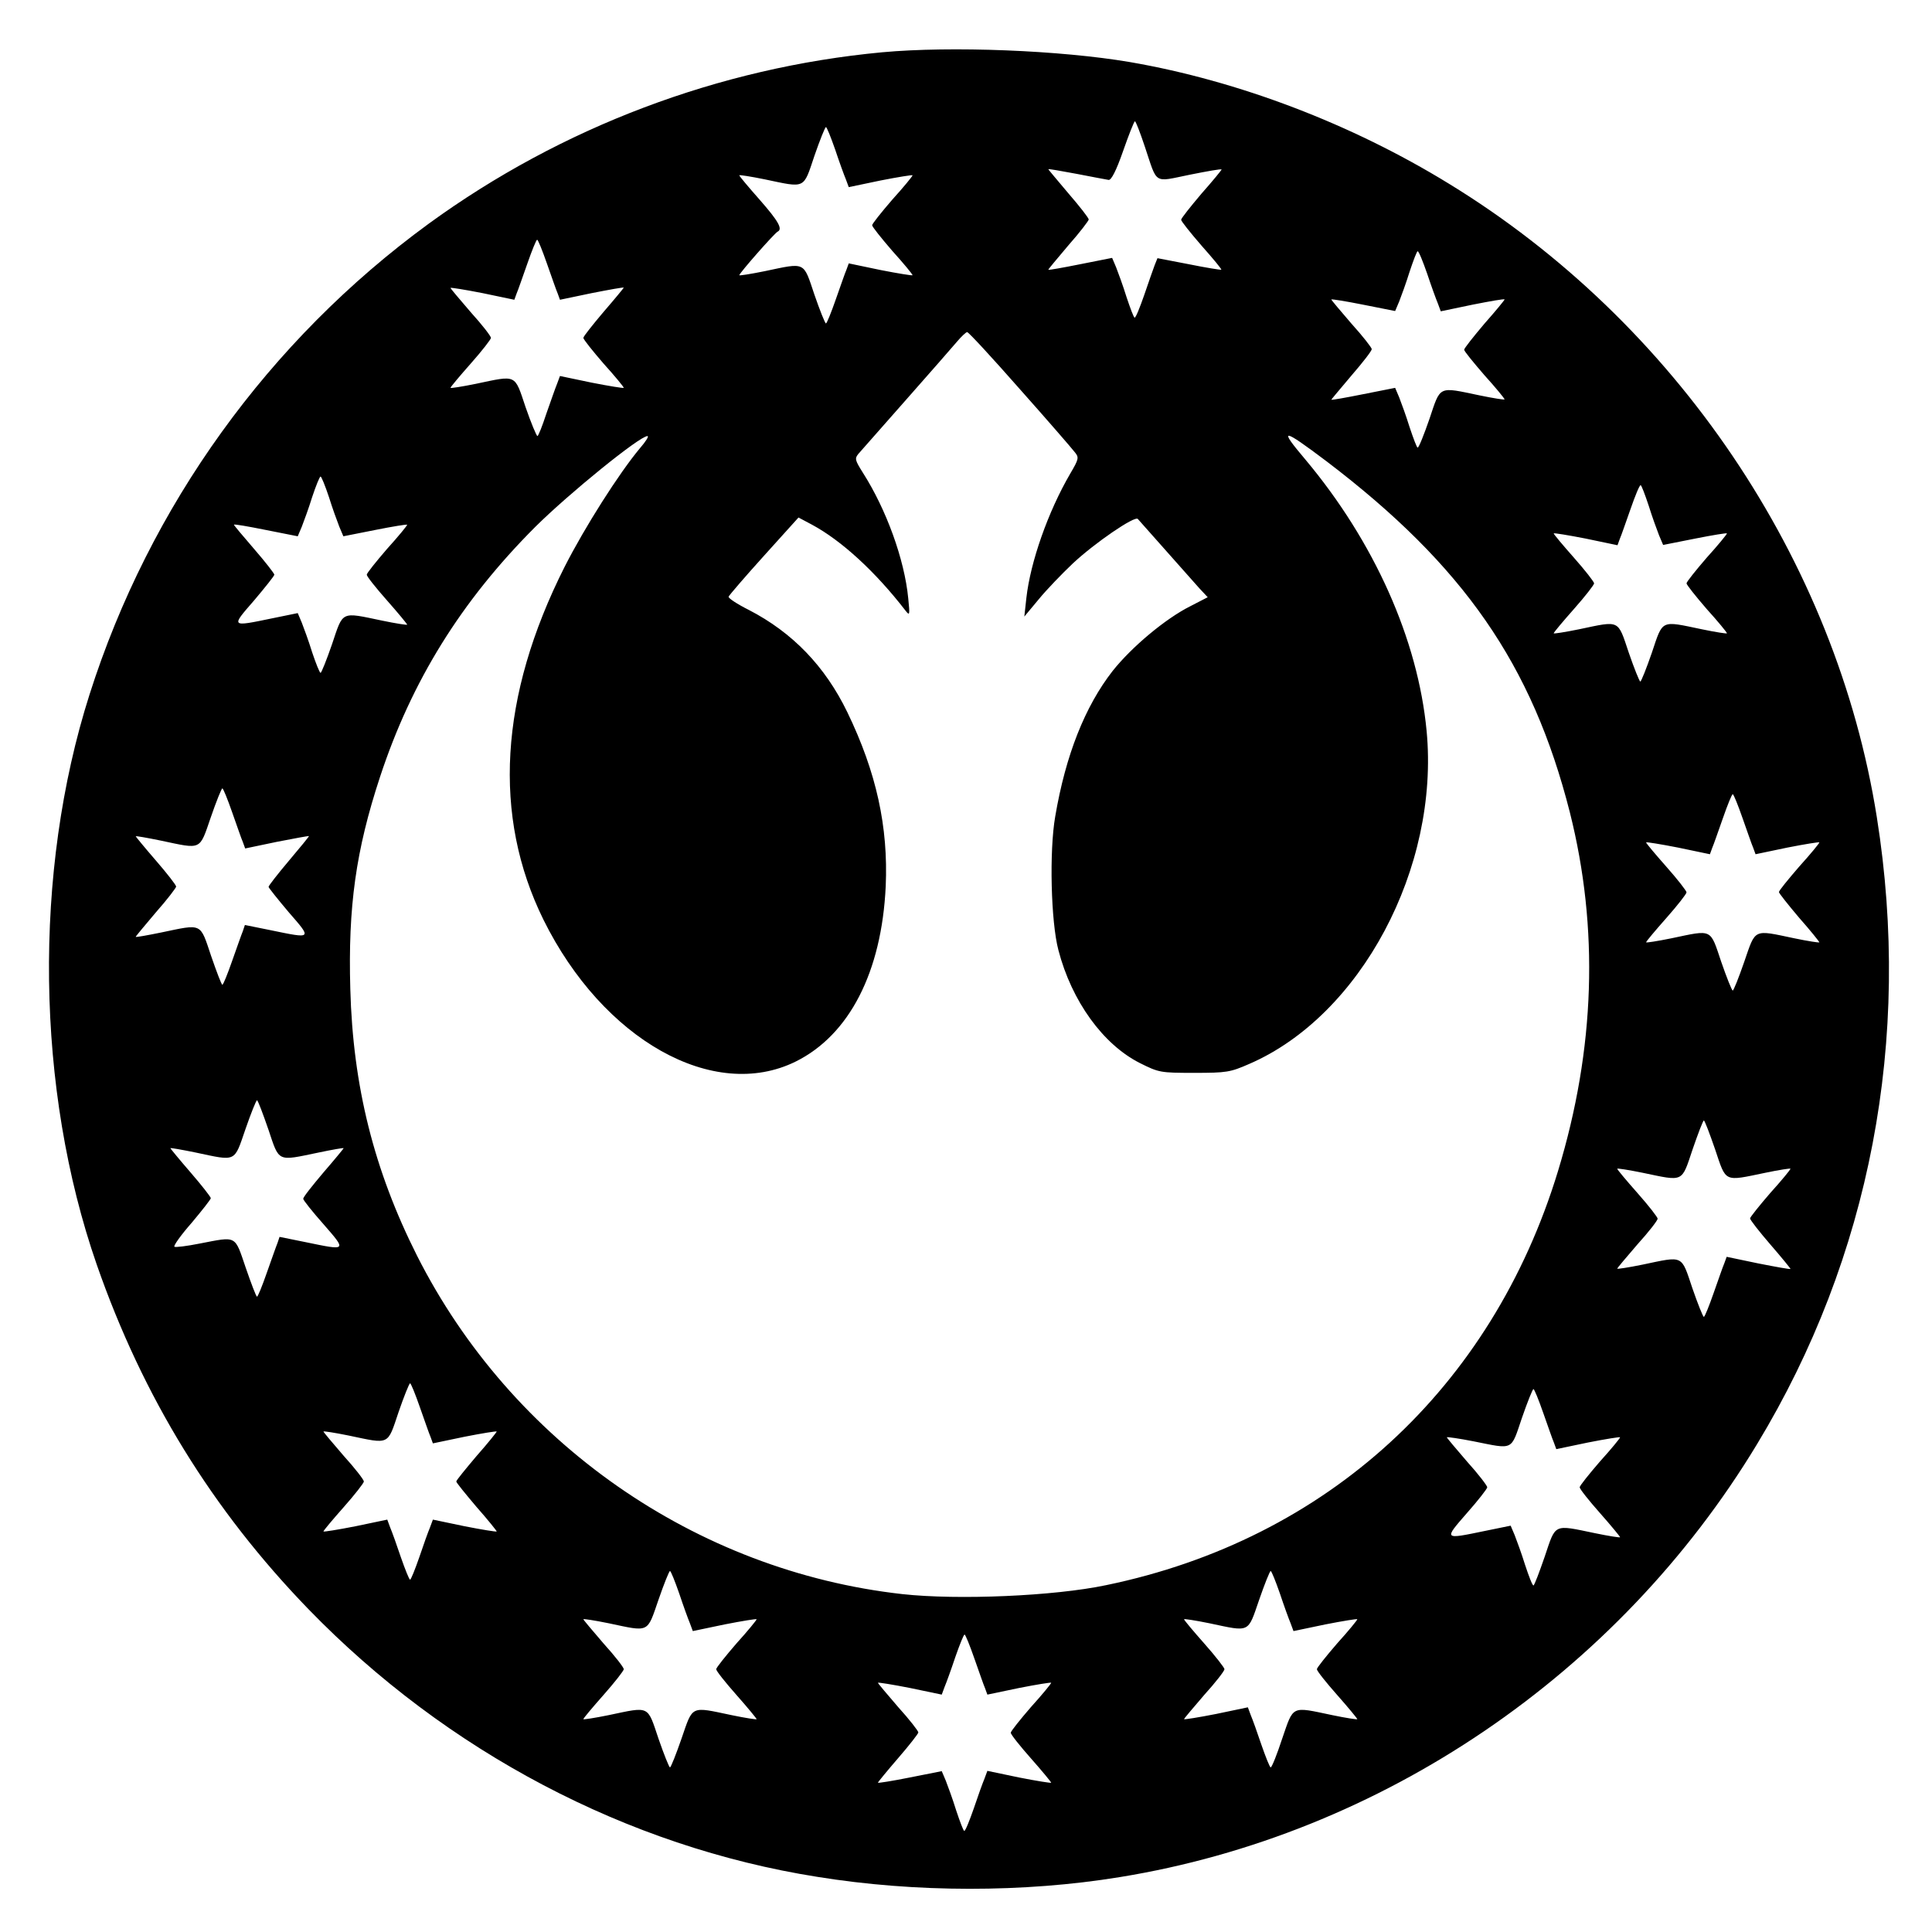 <?xml version="1.0" standalone="no"?>
<!DOCTYPE svg PUBLIC "-//W3C//DTD SVG 20010904//EN"
 "http://www.w3.org/TR/2001/REC-SVG-20010904/DTD/svg10.dtd">
<svg version="1.0" xmlns="http://www.w3.org/2000/svg"
 width="669pt" height="669pt" viewBox="0 0 669 669"
 preserveAspectRatio="xMidYMid meet">

<g transform="translate(0,669) scale(0.1,-0.1)"
fill="#000000" stroke="none">
<path d="M3055 6509 c-565 -53 -1111 -259 -1571 -594 -553 -404 -966 -976
-1174 -1630 -196 -615 -186 -1367 25 -1974 160 -459 400 -849 733 -1193 478
-493 1104 -823 1762 -927 340 -55 716 -55 1047 -1 907 147 1726 703 2207 1499
392 647 537 1404 415 2171 -141 891 -697 1714 -1482 2194 -337 207 -728 356
-1104 421 -241 41 -619 56 -858 34z m909 -326 c45 -134 28 -124 156 -98 60 12
110 21 110 18 0 -2 -31 -40 -70 -84 -38 -45 -70 -85 -70 -90 0 -5 32 -45 71
-90 39 -44 70 -81 68 -83 -2 -1 -53 7 -112 19 l-109 21 -10 -25 c-5 -14 -22
-61 -36 -103 -15 -43 -29 -78 -33 -78 -3 0 -15 32 -28 71 -12 39 -29 85 -36
103 l-14 33 -111 -22 c-60 -12 -110 -21 -110 -19 0 2 32 40 70 85 39 44 70 85
70 89 0 5 -31 45 -70 90 -38 45 -70 83 -70 84 0 2 44 -6 98 -16 53 -10 103
-20 111 -21 9 -1 26 31 50 100 20 57 38 103 41 103 3 0 18 -39 34 -87z m-1072
-11 c14 -42 31 -89 37 -103 l10 -27 110 23 c61 12 111 20 111 18 0 -3 -31 -41
-70 -84 -38 -44 -70 -84 -70 -89 0 -5 32 -45 70 -89 39 -43 70 -81 70 -84 0
-2 -50 6 -111 18 l-110 23 -8 -22 c-5 -11 -21 -58 -37 -103 -16 -46 -31 -83
-34 -83 -3 0 -21 45 -40 100 -39 116 -29 111 -172 81 -49 -10 -88 -16 -88 -14
0 7 123 147 133 151 18 9 2 37 -63 111 -38 43 -70 81 -70 84 0 2 39 -4 88 -14
143 -30 133 -35 172 81 19 55 37 100 40 100 3 0 17 -35 32 -78z m-998 -395
c16 -45 32 -92 37 -103 l8 -22 110 23 c61 12 111 21 111 19 0 -1 -31 -39 -70
-84 -38 -45 -70 -85 -70 -90 0 -5 32 -45 70 -89 39 -43 70 -81 70 -84 0 -2
-50 6 -111 18 l-110 23 -10 -27 c-6 -14 -22 -61 -37 -103 -14 -43 -28 -78 -31
-78 -3 0 -22 45 -41 100 -39 116 -29 111 -172 81 -49 -10 -88 -16 -88 -14 0 3
32 41 70 84 39 44 70 84 70 89 0 6 -31 46 -70 89 -38 44 -70 82 -70 84 0 2 50
-6 111 -18 l110 -23 8 22 c5 11 21 58 37 103 16 46 31 83 34 83 3 0 18 -37 34
-83z m3048 -35 c14 -42 31 -89 37 -103 l10 -27 110 23 c61 12 111 21 111 18 0
-2 -31 -40 -70 -84 -38 -45 -70 -85 -70 -90 0 -5 32 -44 70 -88 39 -43 70 -81
70 -84 0 -2 -39 4 -87 14 -144 30 -134 35 -173 -81 -19 -55 -37 -100 -41 -100
-3 0 -15 32 -28 71 -12 39 -29 85 -36 103 l-14 33 -111 -22 c-60 -12 -110 -21
-110 -19 0 1 32 39 70 84 39 45 70 85 70 91 0 5 -31 45 -70 88 -38 44 -70 82
-70 84 0 2 50 -6 110 -18 l111 -22 14 33 c7 18 24 64 36 103 13 39 25 71 28
71 4 0 18 -35 33 -78z m-1411 -399 c96 -108 181 -206 190 -218 16 -19 15 -24
-15 -75 -77 -132 -138 -306 -152 -431 l-7 -64 50 60 c27 33 81 89 118 124 77
72 215 166 225 154 116 -131 190 -214 213 -240 l29 -31 -60 -31 c-86 -43 -203
-141 -269 -224 -96 -123 -163 -292 -199 -504 -21 -120 -15 -365 11 -463 46
-177 155 -327 282 -391 66 -33 71 -34 188 -34 112 0 125 2 191 31 386 167 659
679 614 1153 -30 316 -181 655 -420 940 -94 111 -81 110 73 -6 475 -361 713
-704 843 -1216 101 -401 88 -818 -41 -1242 -229 -752 -800 -1276 -1565 -1434
-180 -38 -513 -52 -705 -31 -716 80 -1354 525 -1681 1172 -149 296 -222 587
-231 924 -8 284 19 479 103 734 109 331 280 608 538 866 117 116 361 314 388
314 6 0 -6 -19 -26 -42 -72 -86 -191 -273 -261 -411 -226 -448 -250 -863 -73
-1222 206 -416 589 -631 873 -491 186 92 298 310 312 607 9 206 -32 394 -133
603 -77 159 -190 276 -341 354 -40 20 -72 41 -70 46 2 5 57 69 122 141 l120
133 47 -25 c102 -55 219 -162 324 -298 14 -18 15 -15 9 43 -13 135 -76 308
-157 435 -27 43 -29 49 -16 65 8 9 82 93 164 186 82 93 162 184 177 202 16 19
32 34 36 34 5 0 87 -89 182 -197z m-2392 -374 c12 -39 29 -85 36 -103 l14 -33
111 22 c60 12 110 20 110 18 0 -3 -31 -41 -70 -84 -38 -44 -70 -84 -70 -89 0
-6 32 -46 70 -89 39 -44 70 -82 70 -84 0 -2 -39 4 -87 14 -144 30 -134 35
-173 -81 -19 -55 -37 -100 -40 -100 -3 0 -16 32 -29 71 -12 39 -29 85 -36 103
l-14 33 -88 -18 c-145 -30 -144 -31 -63 62 38 45 70 85 70 89 0 4 -31 44 -70
89 -38 44 -70 82 -70 84 0 3 50 -6 110 -18 l111 -22 14 33 c7 18 24 64 36 103
13 39 26 71 29 71 3 0 16 -32 29 -71z m4570 -30 c12 -39 29 -85 36 -103 l14
-33 111 22 c60 12 110 20 110 18 0 -3 -31 -41 -70 -84 -38 -44 -70 -84 -70
-89 0 -5 32 -45 70 -89 39 -43 70 -81 70 -84 0 -2 -39 4 -87 14 -144 30 -134
35 -173 -81 -19 -55 -37 -100 -40 -100 -3 0 -21 45 -40 100 -39 116 -29 111
-172 81 -49 -10 -88 -16 -88 -14 0 3 32 41 70 84 39 44 70 84 70 89 0 5 -31
45 -70 89 -38 43 -70 81 -70 84 0 2 50 -6 111 -18 l110 -23 8 22 c5 11 21 58
37 103 16 46 31 83 35 83 3 0 15 -32 28 -71z m-4905 -1062 c16 -45 32 -92 37
-103 l8 -22 110 23 c61 12 111 21 111 20 0 -2 -31 -40 -70 -86 -38 -45 -70
-86 -70 -90 0 -3 32 -43 70 -88 81 -93 82 -92 -63 -62 l-89 18 -7 -21 c-5 -12
-21 -58 -37 -103 -16 -46 -31 -83 -34 -83 -3 0 -20 45 -39 100 -39 116 -29
111 -173 81 -49 -10 -88 -17 -88 -15 0 2 32 40 70 85 39 44 70 85 70 89 0 5
-31 45 -70 90 -39 45 -70 83 -70 84 0 2 39 -5 88 -15 142 -30 132 -35 172 81
19 55 37 100 40 100 3 0 18 -37 34 -83z m5230 -20 c16 -45 32 -92 37 -103 l8
-22 110 23 c61 12 111 20 111 18 0 -3 -31 -41 -70 -84 -38 -44 -70 -83 -70
-88 0 -4 32 -44 70 -89 39 -44 70 -83 70 -85 0 -2 -39 4 -87 14 -143 30 -133
35 -173 -81 -19 -55 -37 -100 -40 -100 -3 0 -21 45 -40 100 -39 116 -29 111
-172 81 -49 -10 -88 -16 -88 -14 0 3 32 41 70 84 39 44 70 84 70 89 0 5 -31
45 -70 89 -38 43 -70 81 -70 84 0 2 50 -6 111 -18 l110 -23 8 22 c5 11 21 58
37 103 16 46 31 83 34 83 3 0 18 -37 34 -83z m-5105 -1077 c39 -116 29 -111
174 -81 48 10 87 17 87 15 0 -1 -31 -39 -70 -84 -38 -45 -70 -85 -70 -91 0 -5
32 -45 71 -89 80 -92 81 -91 -64 -61 l-89 18 -7 -21 c-5 -12 -21 -58 -37 -103
-16 -46 -31 -83 -34 -83 -3 0 -20 45 -39 100 -39 114 -29 109 -159 84 -45 -9
-85 -14 -88 -11 -4 3 23 41 60 83 36 43 66 81 66 85 0 4 -31 44 -70 89 -39 45
-70 83 -70 84 0 2 39 -5 88 -15 142 -30 132 -35 172 81 19 55 37 100 40 100 3
0 20 -45 39 -100z m5010 -70 c39 -116 29 -111 174 -81 48 10 87 16 87 14 0 -3
-31 -41 -70 -84 -38 -44 -70 -84 -70 -88 0 -5 32 -46 70 -90 39 -45 70 -83 70
-85 0 -2 -50 7 -111 19 l-110 23 -8 -22 c-5 -11 -21 -58 -37 -103 -16 -46 -31
-83 -34 -83 -3 0 -21 45 -40 100 -39 116 -29 111 -172 81 -49 -10 -88 -16 -88
-14 0 2 32 40 70 84 39 43 70 83 70 89 0 5 -31 45 -70 89 -38 43 -70 81 -70
84 0 2 39 -4 88 -14 144 -30 134 -35 173 81 19 55 36 100 39 100 3 0 20 -45
39 -100z m-4485 -893 c16 -45 32 -92 37 -103 l8 -22 110 23 c61 12 111 20 111
18 0 -2 -31 -41 -70 -85 -38 -45 -70 -84 -70 -88 0 -4 32 -43 70 -88 39 -44
70 -83 70 -85 0 -2 -50 6 -111 18 l-110 23 -10 -27 c-6 -14 -23 -61 -37 -103
-15 -43 -29 -78 -32 -78 -3 0 -17 35 -32 78 -14 42 -31 89 -37 103 l-10 27
-110 -23 c-61 -12 -111 -20 -111 -18 0 3 32 41 70 84 39 44 70 84 70 89 0 6
-31 46 -70 89 -38 44 -70 82 -70 84 0 2 39 -4 88 -14 143 -30 133 -35 172 81
19 55 37 100 40 100 3 0 18 -37 34 -83z m3890 -20 c16 -45 32 -92 37 -103 l8
-22 110 23 c61 12 111 20 111 18 0 -3 -31 -41 -70 -84 -38 -44 -70 -84 -70
-89 0 -6 32 -46 70 -89 39 -44 70 -82 70 -84 0 -2 -39 4 -87 14 -145 30 -135
35 -174 -81 -19 -55 -36 -100 -39 -100 -4 0 -16 32 -29 71 -12 39 -29 85 -36
103 l-14 33 -88 -18 c-145 -30 -144 -31 -64 61 39 44 71 85 71 90 0 5 -31 46
-70 89 -38 44 -70 82 -70 84 0 2 42 -4 93 -14 140 -28 128 -34 167 81 19 55
37 100 40 100 3 0 18 -37 34 -83z m-2992 -625 c14 -42 31 -89 37 -103 l10 -27
110 23 c61 12 111 20 111 18 0 -3 -31 -41 -70 -84 -38 -44 -70 -84 -70 -89 0
-6 32 -46 70 -89 39 -44 70 -82 70 -84 0 -2 -39 4 -87 14 -143 30 -133 35
-173 -81 -19 -55 -37 -100 -40 -100 -3 0 -21 45 -40 100 -39 116 -29 111 -172
81 -49 -10 -88 -16 -88 -14 0 3 32 41 70 84 39 44 70 84 70 89 0 6 -31 46 -70
89 -38 44 -70 82 -70 84 0 2 39 -4 88 -14 142 -30 132 -35 172 81 19 55 37
100 40 100 3 0 17 -35 32 -78z m2080 0 c14 -42 31 -89 37 -103 l10 -27 110 23
c61 12 111 20 111 18 0 -3 -31 -41 -70 -84 -38 -44 -70 -84 -70 -89 0 -6 32
-46 70 -89 39 -44 70 -82 70 -84 0 -2 -39 4 -87 14 -143 30 -133 35 -173 -81
-18 -55 -36 -100 -40 -100 -3 0 -17 35 -32 78 -14 42 -31 89 -37 103 l-10 27
-110 -23 c-61 -12 -111 -20 -111 -18 0 2 32 40 70 84 39 43 70 83 70 89 0 5
-31 45 -70 89 -38 43 -70 81 -70 84 0 2 39 -4 88 -14 142 -30 132 -35 172 81
19 55 37 100 40 100 3 0 17 -35 32 -78z m-1058 -225 c16 -45 32 -92 37 -103
l8 -22 110 23 c61 12 111 20 111 18 0 -3 -31 -41 -70 -84 -38 -44 -70 -84 -70
-89 0 -6 32 -46 70 -89 39 -44 70 -82 70 -84 0 -2 -50 6 -111 18 l-110 23 -10
-27 c-6 -14 -23 -61 -37 -103 -15 -43 -29 -78 -33 -78 -3 0 -15 32 -28 71 -12
39 -29 85 -36 103 l-14 33 -111 -22 c-60 -12 -110 -20 -110 -18 0 2 32 41 70
85 39 45 70 85 70 89 0 5 -31 45 -70 88 -38 44 -70 82 -70 84 0 2 50 -6 111
-18 l110 -23 10 27 c6 14 23 61 37 103 15 43 29 78 32 78 3 0 18 -37 34 -83z"/>
</g>
</svg>
